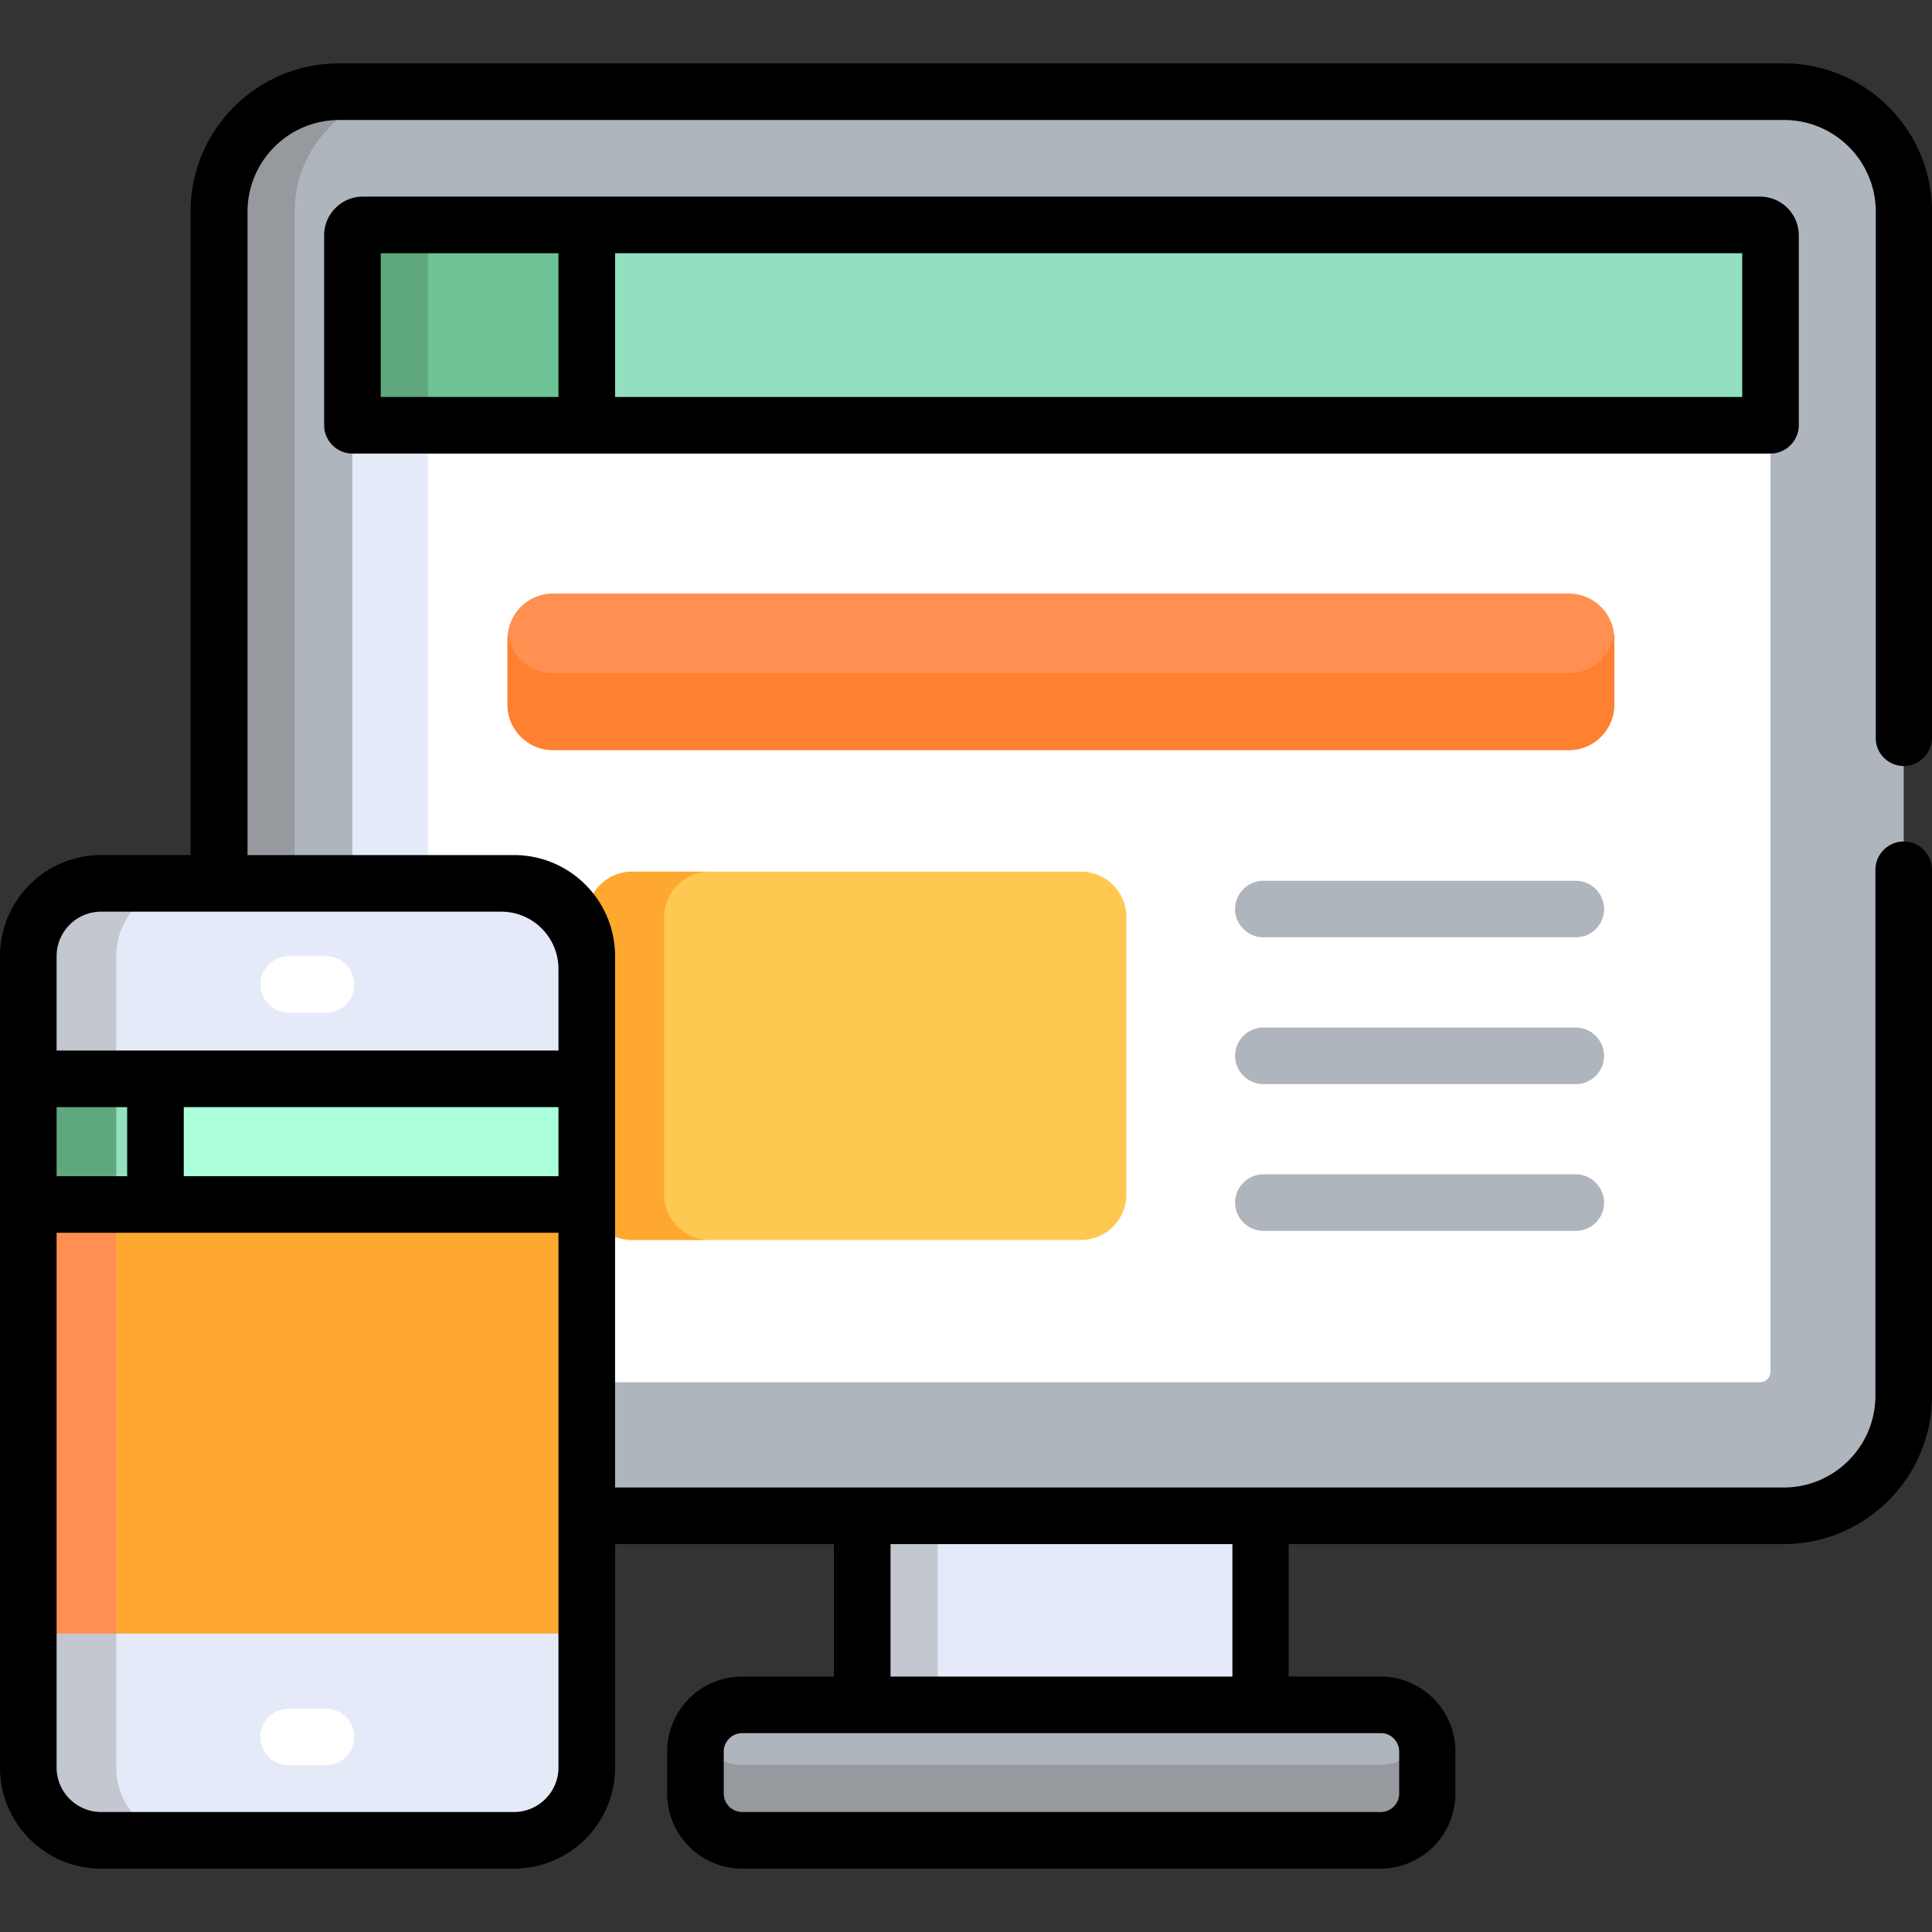 <svg xmlns="http://www.w3.org/2000/svg" xmlns:xlink="http://www.w3.org/1999/xlink" viewBox="0 0 512 512"><rect x="0" y="0" width="512" height="512" fill="#333333" stroke="none"/><path d="M228.5 398H334v59H228.5z" fill="#e4eaf8"/><path d="M228.5 398h20v59h-20z" fill="#c2c7d0"/><path d="M472.7 24.3H89.8C72.3 24.3 58 38.5 58 56.1v313.8c0 17.5 14.2 31.8 31.8 31.8h382.9c17.5 0 31.8-14.2 31.8-31.8V56.1c0-17.5-14.2-31.8-31.8-31.8z" fill="#afb5bc"/><path d="M78.1 369.9V56.1c0-17.5 14.2-31.8 31.8-31.8h-20c-17.5 0-31.8 14.2-31.8 31.8v313.8c0 17.5 14.2 31.8 31.8 31.8h20c-17.6 0-31.8-14.3-31.8-31.8z" fill="#969a9f"/><path d="M93.4 110.7v252.8c0 1.6 1.3 2.8 2.8 2.8h370.2c1.6 0 2.8-1.3 2.8-2.8V110.7H93.4z" fill="#fff"/><path d="M113.4 363.5V110.7h-20v252.8c0 1.6 1.3 2.8 2.8 2.8h20c-1.6.1-2.8-1.2-2.8-2.8z" fill="#e4eaf8"/><path d="M466.4 59.6H153.5v53.1h315.7V62.4c0-1.5-1.3-2.8-2.8-2.8z" fill="#92e0c0"/><path d="M155.5 59.6H96.2c-1.6 0-2.8 1.3-2.8 2.8v50.3h62.1V59.6z" fill="#6dc296"/><path d="M116.2 59.6h-20c-1.6 0-2.8 1.3-2.8 2.8v50.3h20V62.4c0-1.5 1.2-2.8 2.8-2.8z" fill="#5fa77e"/><path d="M365.9 487.7H196.7c-6.9 0-12.4-5.6-12.4-12.4v-11.1c0-6.9 5.6-12.4 12.4-12.4h169.1c6.9 0 12.4 5.6 12.4 12.4v11.1c.1 6.8-5.5 12.4-12.3 12.4z" fill="#afb5bc"/><path d="M365.9 467.7H196.7c-5.3 0-9.8-3.3-11.6-8a13.3 13.3 0 0 0-.8 4.5v11.1c0 6.9 5.6 12.4 12.4 12.4h169.1c6.9 0 12.4-5.6 12.4-12.4v-11.1a13.3 13.3 0 0 0-.8-4.5c-1.7 4.7-6.3 8-11.5 8z" fill="#969a9f"/><path d="M136.2 487.7H26.8c-10.6 0-19.3-8.7-19.3-19.3v-215c0-10.6 8.7-19.3 19.3-19.3h109.4c10.6 0 19.3 8.7 19.3 19.3v215c0 10.6-8.7 19.3-19.3 19.3z" fill="#e4eaf8"/><path d="M30.8 468.4v-215c0-10.6 8.7-19.3 19.3-19.3H26.8c-10.6 0-19.3 8.7-19.3 19.3v215c0 10.6 8.7 19.3 19.3 19.3h23.3c-10.6 0-19.3-8.7-19.3-19.3z" fill="#c2c7d0"/><path d="M7.5 316.9h148v116H7.5z" fill="#fea82f"/><path d="M7.5 316.9h23.3v116H7.5z" fill="#ff9052"/><path d="M37.8 285.9h117.7v33.3H37.8z" fill="#abffdb"/><path d="M7.5 285.9h33.7v33.3H7.5z" fill="#92e0c0"/><path d="M7.5 285.9h23.3v33.3H7.5z" fill="#5fa77e"/><path d="M415.8 198.7H146.5a12.04 12.04 0 0 1-12-12v-17.4a12.04 12.04 0 0 1 12-12h269.3a12.04 12.04 0 0 1 12 12v17.4a12.04 12.04 0 0 1-12 12z" fill="#ff9052"/><path d="M415.8 178.4H146.5c-6.1 0-11.2-4.6-11.9-10.5-.1.5-.1 1-.1 1.5v17.4a12.04 12.04 0 0 0 12 12h269.3a12.04 12.04 0 0 0 12-12v-17.4c0-.5 0-1-.1-1.5-.7 5.9-5.8 10.5-11.9 10.5z" fill="#ff8031"/><path d="M167.5 328.6h119a12.04 12.04 0 0 0 12-12V243a12.04 12.04 0 0 0-12-12h-119a12.04 12.04 0 0 0-12 12v73.6a12.04 12.04 0 0 0 12 12z" fill="#ffc850"/><path d="M176,316.6V243c0-6.6,5.4-12,12-12h-20.5c-6.6,0-12,5.4-12,12v73.6c0,6.6,5.4,12,12,12H188 C181.4,328.6,176,323.2,176,316.6z" fill="#fea82f"/><path d="M86.4 467.8h-9.9c-4.1 0-7.5-3.4-7.5-7.5s3.4-7.5 7.5-7.5h9.9c4.1 0 7.5 3.4 7.5 7.5s-3.3 7.5-7.5 7.5zm0-199.4h-9.9c-4.1 0-7.5-3.4-7.5-7.5s3.4-7.5 7.5-7.5h9.9c4.1 0 7.5 3.4 7.5 7.5s-3.3 7.5-7.5 7.5z" fill="#fff"/><g fill="#afb5bc"><use xlink:href="#B"/><use xlink:href="#B" y="38.9"/><use xlink:href="#B" y="77.8"/></g><path d="M96.2 52.1c-5.7 0-10.3 4.6-10.3 10.3v50.3c0 4.1 3.4 7.5 7.5 7.5h375.8c4.1 0 7.5-3.4 7.5-7.5V62.4c0-5.7-4.6-10.3-10.3-10.3H96.2zm4.7 53.1V67.1H148v38.1h-47.1zm360.8 0H163V67.1h298.7v38.1zm42.8 97.8c4.1 0 7.5-3.4 7.5-7.5V56.1c0-21.7-17.6-39.3-39.3-39.3H89.8c-21.7 0-39.3 17.6-39.3 39.3v170.5H26.8C12 226.6 0 238.6 0 253.4v215c0 14.8 12 26.8 26.8 26.8h109.4c14.8 0 26.8-12 26.8-26.8v-59.2h58v35.1h-24.3a19.89 19.89 0 0 0-19.9 19.9v11.1a19.89 19.89 0 0 0 19.9 19.9h169.1a19.89 19.89 0 0 0 19.9-19.9v-11.1a19.89 19.89 0 0 0-19.9-19.9h-24.3v-35.1h131.2c21.6 0 39.3-17.6 39.3-39.3V230.5c0-4.1-3.4-7.5-7.5-7.5s-7.5 3.4-7.5 7.5v139.4c0 13.4-10.9 24.3-24.3 24.3H163V253.4c0-14.8-12-26.8-26.8-26.8H65.6V56.1c0-13.4 10.9-24.3 24.3-24.3h382.9c13.4 0 24.3 10.9 24.3 24.3v139.4c-.1 4.1 3.3 7.5 7.4 7.5zM370.8 464.2v11.1a4.91 4.91 0 0 1-4.9 4.9H196.7a4.91 4.91 0 0 1-4.9-4.9v-11.1a4.91 4.91 0 0 1 4.9-4.9h169.1c2.8-.1 5 2.2 5 4.9zm-44.2-55v35.1H236v-35.1h90.6zM148 293.4v18.3H48.7v-18.3H148zM33.7 311.7H15v-18.3h18.7v18.3zM148 468.4c0 6.5-5.3 11.8-11.8 11.8H26.8c-6.5 0-11.8-5.3-11.8-11.8V326.7h133v141.7zm-15.2-226.8c8.4 0 15.2 6.8 15.2 15.2v21.6H15v-25c0-6.5 5.3-11.8 11.8-11.8h106z"/><defs ><path id="B" d="M417.6 248.4h-82.8c-4.1 0-7.5-3.4-7.5-7.5s3.4-7.5 7.5-7.5h82.8c4.1 0 7.5 3.4 7.5 7.5s-3.3 7.5-7.5 7.5z"/></defs></svg>